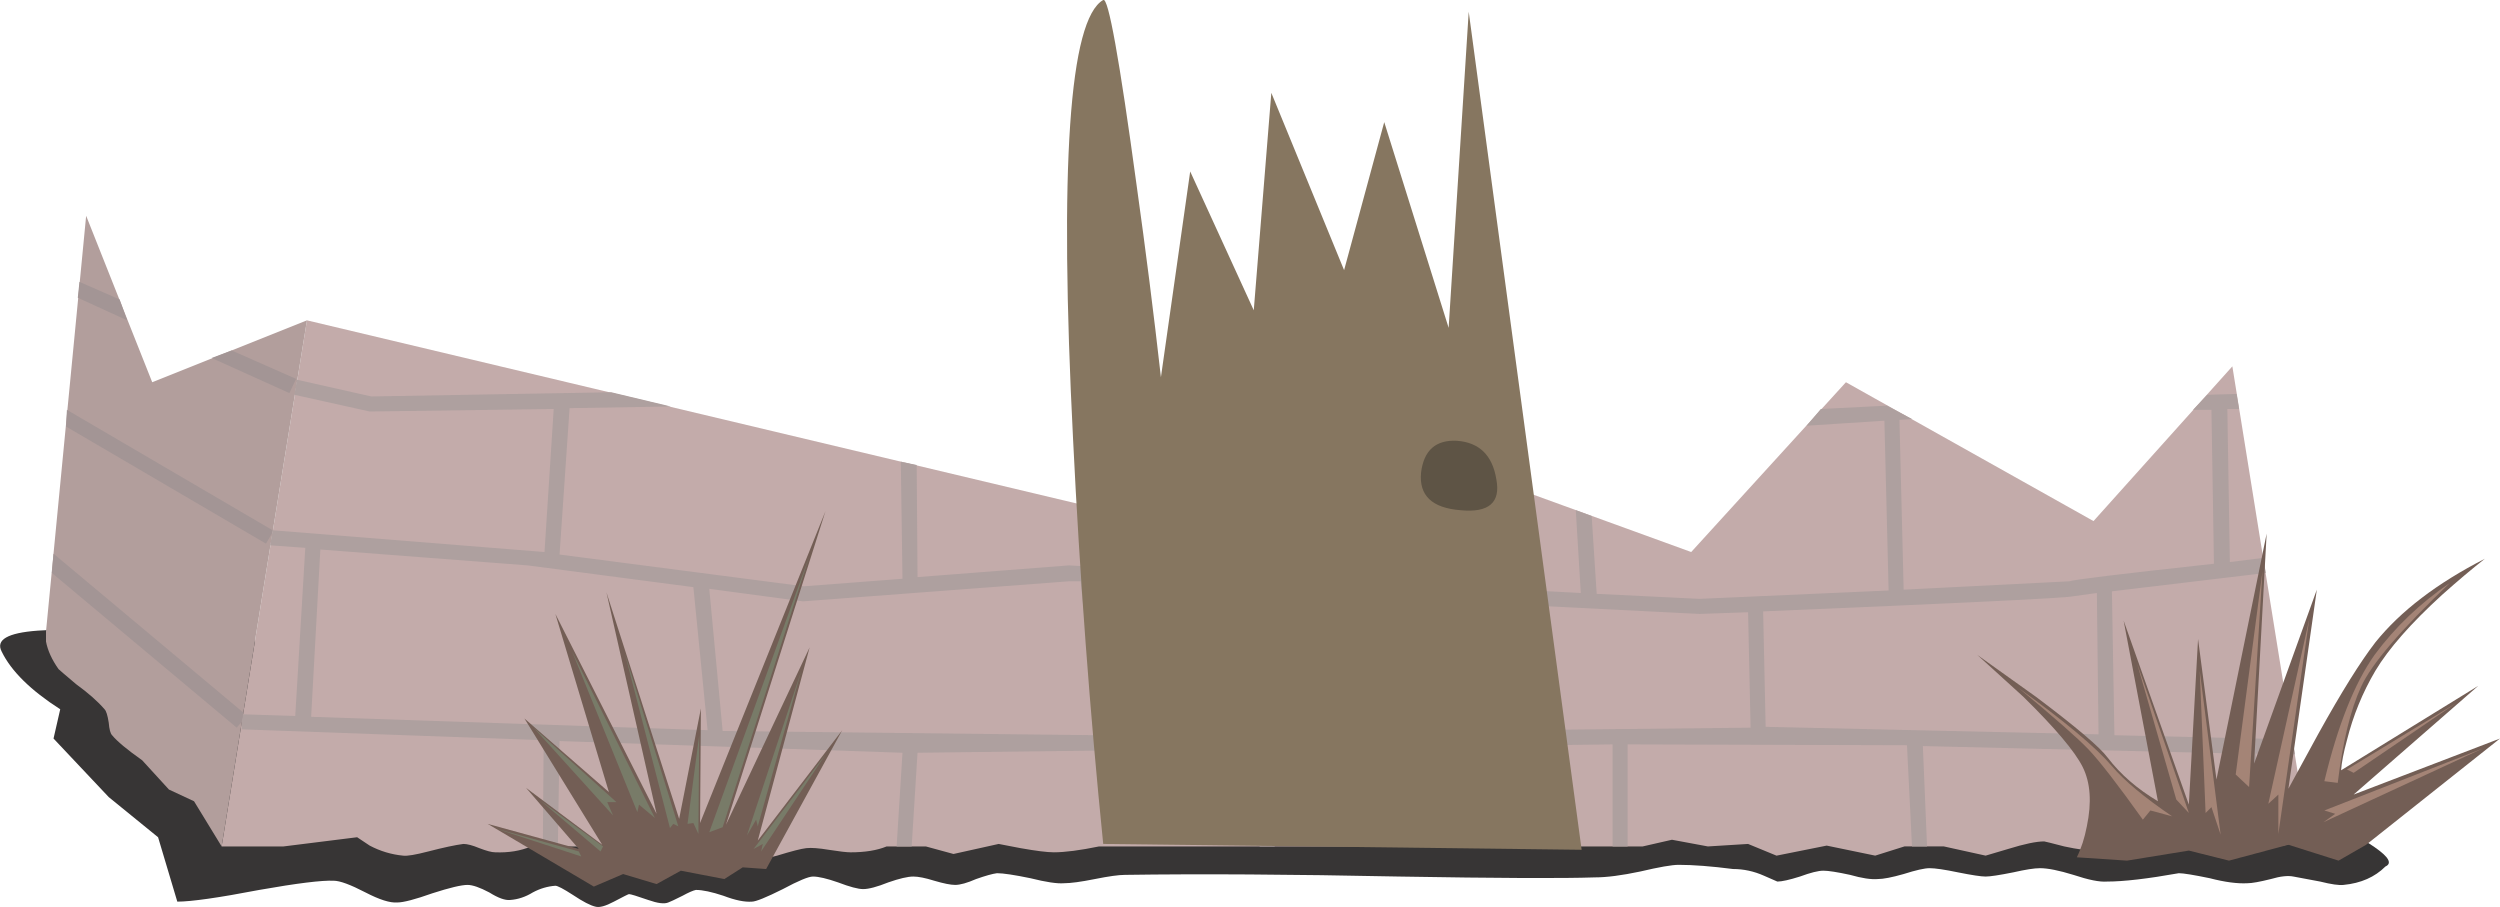<?xml version="1.0" encoding="iso-8859-1"?>
<!-- Generator: Adobe Illustrator 15.1.0, SVG Export Plug-In . SVG Version: 6.00 Build 0)  -->
<!DOCTYPE svg PUBLIC "-//W3C//DTD SVG 1.1//EN" "http://www.w3.org/Graphics/SVG/1.1/DTD/svg11.dtd">
<svg version="1.1" id="buildings-back" xmlns="http://www.w3.org/2000/svg" xmlns:xlink="http://www.w3.org/1999/xlink" x="0px"
	 y="0px" width="149.45px" height="54.2px" viewBox="0 0 149.45 54.2" style="enable-background:new 0 0 149.45 54.2;"
	 xml:space="preserve">
<symbol  id="FlashAICB_x5F_1_x2F_buildings-back_x2F__x3C_Path_x3E_" viewBox="0 -4.4 9.5 4.4">
	<g id="Layer_1_10_">
		<polygon style="fill-rule:evenodd;clip-rule:evenodd;fill:#A48476;" points="0.05,-3.7 9.5,0 0,-4.4 0.7,-3.9 		"/>
	</g>
</symbol>
<symbol  id="FlashAICB_x5F_1_x2F_buildings-back_x2F__x3C_Path_x3E__x5F_0" viewBox="0 -1.65 5.05 1.65">
	<g id="Layer_1_19_">
		<polygon style="fill-rule:evenodd;clip-rule:evenodd;fill:#787B68;" points="4.9,-1.35 5.05,-1.65 0,0 		"/>
	</g>
</symbol>
<symbol  id="FlashAICB_x5F_1_x2F_buildings-back_x2F__x3C_Path_x3E__x5F_1" viewBox="0 -4.15 6.5 4.15">
	<g id="Layer_1_9_">
		<polygon style="fill-rule:evenodd;clip-rule:evenodd;fill:#A48476;" points="0.4,-4.15 0,-3.95 6.5,0 		"/>
	</g>
</symbol>
<symbol  id="FlashAICB_x5F_1_x2F_buildings-back_x2F__x3C_Path_x3E__x5F_1_x5F_0" viewBox="0 -3.05 3.75 3.05">
	<g id="Layer_1_18_">
		<polygon style="fill-rule:evenodd;clip-rule:evenodd;fill:#787B68;" points="3.75,-2.75 3.6,-3.05 0,0 		"/>
	</g>
</symbol>
<symbol  id="FlashAICB_x5F_1_x2F_buildings-back_x2F__x3C_Path_x3E__x5F_2" viewBox="0 -11.95 7.5 11.95">
	<g id="Layer_1_8_">
		<path style="fill-rule:evenodd;clip-rule:evenodd;fill:#A48476;" d="M0-11.85C0.8-8.517,1.8-6,3-4.3C4.233-2.633,5.733-1.2,7.5,0
			C4.567-2.8,2.8-4.867,2.2-6.2c-0.633-1.367-1.1-3.283-1.4-5.75L0-11.85z"/>
	</g>
</symbol>
<symbol  id="FlashAICB_x5F_1_x2F_buildings-back_x2F__x3C_Path_x3E__x5F_2_x5F_0" viewBox="0 -5.25 4.95 5.25">
	<g id="Layer_1_17_">
		<polygon style="fill-rule:evenodd;clip-rule:evenodd;fill:#787B68;" points="4.95,-4.45 4.4,-4.45 4.75,-5.25 0,0 		"/>
	</g>
</symbol>
<symbol  id="FlashAICB_x5F_1_x2F_buildings-back_x2F__x3C_Path_x3E__x5F_3" viewBox="0 -12.85 2.45 12.85">
	<g id="Layer_1_7_">
		<polygon style="fill-rule:evenodd;clip-rule:evenodd;fill:#A48476;" points="0,-11.05 2.45,0 0.6,-12.85 0.6,-10.5 		"/>
	</g>
</symbol>
<symbol  id="FlashAICB_x5F_1_x2F_buildings-back_x2F__x3C_Path_x3E__x5F_3_x5F_0" viewBox="0 -9.95 4.95 9.95">
	<g id="Layer_1_16_">
		<polygon style="fill-rule:evenodd;clip-rule:evenodd;fill:#787B68;" points="4.95,-9.95 4,-9.15 3.9,-9.6 0,0 		"/>
	</g>
</symbol>
<symbol  id="FlashAICB_x5F_1_x2F_buildings-back_x2F__x3C_Path_x3E__x5F_4" viewBox="0.007 -16.57 142.8 16.57">
	<g id="Layer_1_2_">
		<path style="fill-rule:evenodd;clip-rule:evenodd;fill:#373535;" d="M130.25-14.55c-1.867-0.333-3.3-0.5-4.3-0.5
			c-0.434-0.034-1.1,0.1-2,0.4c-0.867,0.267-1.534,0.4-2,0.4c-0.333,0-0.867-0.083-1.6-0.25c-0.833-0.167-1.383-0.25-1.65-0.25
			c-0.267,0-0.817,0.083-1.65,0.25c-0.8,0.167-1.367,0.25-1.7,0.25c-0.3,0-0.817-0.117-1.55-0.35c-0.7-0.2-1.216-0.3-1.55-0.3
			c-0.4-0.033-0.95,0.05-1.65,0.25c-0.767,0.167-1.3,0.25-1.6,0.25s-0.767-0.117-1.4-0.35c-0.633-0.2-1.083-0.3-1.35-0.3
			c-0.233,0.1-0.5,0.216-0.8,0.35c-0.6,0.267-1.217,0.4-1.85,0.4c-1.3,0.167-2.383,0.25-3.25,0.25c-0.4,0-1.167-0.133-2.3-0.4
			c-1.1-0.233-2-0.35-2.7-0.35c-1.934-0.067-5.833-0.05-11.7,0.05c-6.467,0.133-11.933,0.167-16.4,0.1
			c-0.367,0-0.967-0.083-1.8-0.25c-0.833-0.167-1.45-0.25-1.85-0.25c-0.4-0.033-1.067,0.066-2,0.3c-0.967,0.2-1.633,0.3-2,0.3
			c-0.267-0.034-0.684-0.15-1.25-0.35c-0.533-0.233-0.95-0.35-1.25-0.35c-0.267,0-0.684,0.083-1.25,0.25
			c-0.533,0.167-0.95,0.25-1.25,0.25c-0.333,0-0.833-0.117-1.5-0.35c-0.667-0.267-1.167-0.4-1.5-0.4c-0.3,0-0.8,0.133-1.5,0.4
			c-0.667,0.233-1.167,0.35-1.5,0.35c-0.267,0-0.867-0.25-1.8-0.75c-1-0.5-1.617-0.75-1.85-0.75c-0.434-0.033-1,0.083-1.7,0.35
			c-0.7,0.233-1.25,0.35-1.65,0.35c-0.167-0.034-0.434-0.15-0.8-0.35c-0.466-0.233-0.75-0.367-0.85-0.4
			c-0.233-0.1-0.633-0.05-1.2,0.15c-0.667,0.233-1.05,0.35-1.15,0.35c-0.033,0-0.333-0.15-0.9-0.45c-0.5-0.267-0.867-0.367-1.1-0.3
			c-0.3,0.066-0.75,0.3-1.35,0.7c-0.567,0.367-0.917,0.55-1.05,0.55c-0.467-0.034-0.917-0.167-1.35-0.4
			c-0.434-0.267-0.883-0.417-1.35-0.45c-0.3-0.033-0.717,0.117-1.25,0.45c-0.567,0.3-1,0.45-1.3,0.45c-0.367,0-1.067-0.167-2.1-0.5
			c-1.033-0.367-1.733-0.55-2.1-0.55c-0.433-0.034-1.067,0.167-1.9,0.6c-0.9,0.467-1.533,0.7-1.9,0.7
			c-0.7,0.033-2.184-0.15-4.45-0.55c-2.433-0.467-4.067-0.7-4.9-0.7L9.45-12.4L6.5-10L3.2-6.5l0.4,1.75
			C1.833-3.617,0.667-2.467,0.1-1.3c-0.367,0.7,0.35,1.117,2.15,1.25c0.9,0.066,1.833,0.066,2.8,0l125.9-7.75l6.6-2.85
			c4.2-1.967,5.883-3.133,5.05-3.5c-0.633-0.633-1.467-1-2.5-1.1c-0.267-0.033-0.733,0.033-1.4,0.2c-0.867,0.167-1.4,0.267-1.6,0.3
			c-0.333,0.067-0.783,0.017-1.35-0.15c-0.667-0.167-1.133-0.25-1.4-0.25c-0.6-0.033-1.35,0.066-2.25,0.3
			C131.133-14.65,130.517-14.55,130.25-14.55z"/>
	</g>
</symbol>
<symbol  id="FlashAICB_x5F_1_x2F_buildings-back_x2F__x3C_Path_x3E__x5F_4_x5F_0" viewBox="0 -12.9 1.6 12.9">
	<g id="Layer_1_6_">
		<polygon style="fill-rule:evenodd;clip-rule:evenodd;fill:#A48476;" points="0,-12.15 1.6,0 0.8,-12.9 		"/>
	</g>
</symbol>
<symbol  id="FlashAICB_x5F_1_x2F_buildings-back_x2F__x3C_Path_x3E__x5F_4_x5F_1" viewBox="0 -10.45 3.2 10.45">
	<g id="Layer_1_15_">
		<polygon style="fill-rule:evenodd;clip-rule:evenodd;fill:#787B68;" points="2.7,-10.45 0,0 3.2,-10.35 2.9,-10.2 		"/>
	</g>
</symbol>
<symbol  id="FlashAICB_x5F_1_x2F_buildings-back_x2F__x3C_Path_x3E__x5F_5" viewBox="0 -9.8 1.25 9.8">
	<g id="Layer_1_5_">
		<polygon style="fill-rule:evenodd;clip-rule:evenodd;fill:#A48476;" points="0.35,-8.5 0,0 1.25,-9.8 0.7,-8.15 		"/>
	</g>
</symbol>
<symbol  id="FlashAICB_x5F_1_x2F_buildings-back_x2F__x3C_Path_x3E__x5F_5_x5F_0" viewBox="0 -5.9 0.7 5.9">
	<g id="Layer_1_14_">
		<polygon style="fill-rule:evenodd;clip-rule:evenodd;fill:#787B68;" points="0,-5.3 0.7,0 0.65,-5.9 0.35,-5.25 		"/>
	</g>
</symbol>
<symbol  id="FlashAICB_x5F_1_x2F_buildings-back_x2F__x3C_Path_x3E__x5F_6" viewBox="0 -8.95 3.1 8.95">
	<g id="Layer_1_4_">
		<polygon style="fill-rule:evenodd;clip-rule:evenodd;fill:#A48476;" points="2.35,-8.15 0,0 3.1,-8.95 		"/>
	</g>
</symbol>
<symbol  id="FlashAICB_x5F_1_x2F_buildings-back_x2F__x3C_Path_x3E__x5F_6_x5F_0" viewBox="0 -16.55 6 16.55">
	<g id="Layer_1_13_">
		<polygon style="fill-rule:evenodd;clip-rule:evenodd;fill:#787B68;" points="0,-16.55 6,0 0.8,-16.25 		"/>
	</g>
</symbol>
<symbol  id="FlashAICB_x5F_1_x2F_buildings-back_x2F__x3C_Path_x3E__x5F_7" viewBox="0 -7.85 9.15 7.85">
	<g id="Layer_1_3_">
		<path style="fill-rule:evenodd;clip-rule:evenodd;fill:#A48476;" d="M7.4-7.85c-1.5,2.1-2.583,3.5-3.25,4.2
			C3.517-2.983,2.133-1.767,0,0c2.767-2,4.617-3.55,5.55-4.65c0.733-0.867,1.934-1.867,3.6-3L7.85-7.3L7.4-7.85z"/>
	</g>
</symbol>
<symbol  id="FlashAICB_x5F_1_x2F_buildings-back_x2F__x3C_Path_x3E__x5F_7_x5F_0" viewBox="0 -9.85 3.25 9.85">
	<g id="Layer_1_12_">
		<polygon style="fill-rule:evenodd;clip-rule:evenodd;fill:#787B68;" points="0,-9.85 3.25,0 0.65,-9.3 0.55,-8.9 		"/>
	</g>
</symbol>
<symbol  id="FlashAICB_x5F_1_x2F_buildings-back_x2F__x3C_Path_x3E__x5F_8" viewBox="0 -5.8 4.3 5.8">
	<g id="Layer_1_11_">
		<polygon style="fill-rule:evenodd;clip-rule:evenodd;fill:#787B68;" points="0.45,-5.8 0.55,-5.35 0,-5.65 4.3,0 		"/>
	</g>
</symbol>
<g>
	
		<use xlink:href="#FlashAICB_x5F_1_x2F_buildings-back_x2F__x3C_Path_x3E__x5F_4"  width="142.8" height="16.57" x="0.007" y="-16.57" transform="matrix(1 0 0 -1 0 37.65)" style="overflow:visible;opacity:0.398;enable-background:new    ;"/>
	<path style="fill-rule:evenodd;clip-rule:evenodd;fill:#C3ABAA;" d="M125.15,31.15l8.3-9.25l4.45,27.65
		c-0.301,0.667-0.95,1.017-1.95,1.05h-2.2c-1.1-0.366-2.4-0.517-3.9-0.449c-0.433,0.033-1.149,0.166-2.149,0.399
		c-0.967,0.233-1.667,0.351-2.101,0.351c-0.699-0.034-1.433-0.134-2.199-0.301c-0.767-0.199-1.167-0.3-1.2-0.3
		c-0.467,0-1.184,0.15-2.15,0.45l-1.35,0.4l-2.5-0.551h-2.351l-1.75,0.551L109.2,50.55l-3,0.601l-1.7-0.7l-2.4,0.149L99.95,50.2
		L98.2,50.6H65.7c-1.133,0.233-2.034,0.351-2.7,0.351c-0.4,0-1.067-0.084-2-0.25l-1.3-0.25l-2.7,0.6l-1.65-0.45H53
		c-0.567,0.233-1.283,0.351-2.15,0.351c-0.233,0-0.667-0.05-1.3-0.15c-0.6-0.1-1.05-0.133-1.35-0.1
		c-0.3,0.033-0.883,0.184-1.75,0.45c-0.733,0.199-1.3,0.3-1.7,0.3c-1,0.033-1.95-0.084-2.85-0.351
		c-0.733-0.267-1.167-0.399-1.3-0.399c-0.4,0-1,0.133-1.8,0.399l-1.1,0.351L34.45,50.6h-2.7c-0.633,0.267-1.35,0.384-2.15,0.351
		c-0.2,0-0.517-0.084-0.95-0.25c-0.4-0.167-0.717-0.25-0.95-0.25c-0.5,0.066-1.2,0.217-2.1,0.45c-0.767,0.199-1.267,0.283-1.5,0.25
		c-0.7-0.067-1.367-0.267-2-0.601l-0.75-0.5l-4.4,0.55h-3.7l5.1-31.45L65,30.25l5.55-8.35L101.1,33l9.25-10.15L125.15,31.15z"/>
	<path style="fill-rule:evenodd;clip-rule:evenodd;fill:#B29E9C;" d="M18.35,19.15l-5.1,31.45L11.6,47.9l-1.5-0.7l-1.6-1.75
		c-0.9-0.634-1.5-1.134-1.8-1.5C6.6,43.85,6.533,43.6,6.5,43.2c-0.067-0.434-0.15-0.7-0.25-0.8c-0.4-0.467-0.967-0.967-1.7-1.5
		C3.917,40.366,3.567,40.066,3.5,40c-0.4-0.566-0.65-1.116-0.75-1.65v-0.6l2.4-24.85l3.95,9.95L18.35,19.15z"/>
	<g>
		<path style="fill-rule:evenodd;clip-rule:evenodd;fill:#AEA09F;" d="M48,35.95l-5.6-0.75l0.8,8.5l22.35,0.25l-0.95-9.2h-0.7
			L48,35.95z M42.3,43.65L41.45,35.1l-9.9-1.3l-12.4-0.95l-0.55,10L42.3,43.65z M85.65,35.9l0.149,7.8l18.851-0.2l-0.15-6.9
			l-2.9,0.101L85.65,35.9z M84.9,43.7l-0.15-7.851L65.5,34.8l1,9.101L84.9,43.7z M125.35,35.45l-1.449,0.2
			c-0.4,0.1-6.567,0.399-18.5,0.899l0.149,6.9l19.9,0.45L125.35,35.45z M132.2,24.5H131.1l0.851-0.9l1.75-0.05l0.149,0.9h-0.699
			L133.3,33.6l2-0.25l0.15,0.9l-9.2,1.1l0.15,8.601l10.649,0.25l0.15,0.899l-2.351-0.05l0.351,5.55h-0.95l-0.35-5.55l-18.95-0.45
			l0.25,6h-0.9l-0.3-6.05L97.3,44.5v6.1H96.4v-6.1L76.3,44.75l-0.1,5.85h-0.9l0.101-5.85L54.85,45l-0.35,5.6h-0.9l0.35-5.6
			l-20.5-0.7l-0.1,6.3h-0.9l0.05-6.35L14.45,43.6v-0.5L14.5,42.7l3.15,0.1l0.6-10.05l-2.1-0.15L16.3,31.7L32.55,33l0.55-8.55
			l-11,0.15l-4.5-1l0.15-0.9l4.45,1l14.35-0.25l3.55,0.85l-6.05,0.1l-0.6,8.75l14.6,1.899l5.9-0.45l-0.1-7l0.95,0.2l0.05,6.7
			l9.05-0.7l9.95,0.55V25.1l-5.25-0.2l0.6-0.9l7.899,0.3l2.801,1L74.8,25.1v9.3l19.7,1.05l-0.3-4.95l0.95,0.35l0.3,4.65l6.149,0.3
			l11.301-0.5l-0.25-10.15l-4.65,0.3l0.85-1l3.95-0.2l1.5,0.8l-0.75,0.05l0.25,10.15l9.9-0.5c0.267-0.1,3.149-0.45,8.649-1.05
			L132.2,24.5z"/>
	</g>
	<g>
		<polygon style="fill-rule:evenodd;clip-rule:evenodd;fill:#A39595;" points="17.7,22.65 17.3,23.5 12.65,21.4 13.85,20.95 		"/>
		<polygon style="fill-rule:evenodd;clip-rule:evenodd;fill:#A39595;" points="7.15,17.9 7.6,19.15 4.65,17.8 4.75,16.85 		"/>
		<polygon style="fill-rule:evenodd;clip-rule:evenodd;fill:#A39595;" points="16.25,31.9 15.9,32.5 3.95,25.5 4,24.5 16.3,31.7 		
			"/>
		<polygon style="fill-rule:evenodd;clip-rule:evenodd;fill:#A39595;" points="14.45,43.15 14.15,43.5 3.1,34.25 3.2,33.1 
			14.55,42.6 		"/>
	</g>
	<path style="fill-rule:evenodd;clip-rule:evenodd;fill:#867660;" d="M87.8,0.7l6.75,50.1l-28.6-0.35
		c-0.8-7.934-1.4-15.983-1.8-24.15C63.317,9.933,63.917,1.167,65.95,0c0.3-0.2,0.966,3.5,2,11.1c0.533,3.8,1.017,7.617,1.45,11.45
		l1.75-12.3l3.8,8.3l1.05-13l4.35,10.6l2.4-8.85l3.85,12.3L87.8,0.7z"/>
	<path style="fill-rule:evenodd;clip-rule:evenodd;fill:#5E5445;" d="M87.1,26.35c1.334,0.1,2.117,0.867,2.351,2.3
		c0.267,1.399-0.45,2.017-2.15,1.85c-1.7-0.134-2.483-0.884-2.35-2.25C85.116,26.917,85.833,26.283,87.1,26.35z"/>
</g>
<g>
	<path style="fill-rule:evenodd;clip-rule:evenodd;fill:#735E55;" d="M131.4,38.2l1.1,8.399l3-14.699l-0.75,13.75l3.75-10.4
		l-1.7,11.9l1.8-3.301c1.367-2.466,2.5-4.283,3.4-5.449c1.5-1.867,3.684-3.534,6.55-5c-0.767,0.6-1.616,1.316-2.55,2.149
		c-1.866,1.7-3.2,3.217-4,4.55c-0.767,1.301-1.333,2.684-1.7,4.15c-0.2,0.733-0.316,1.333-0.35,1.8l8.2-5.05l-7.45,6.5l8.75-3.35
		l-8,6.35l-1.65,0.95l-3-0.95l-3.55,0.95l-2.4-0.601l-3.699,0.601l-3-0.2c0.267-0.533,0.466-1.15,0.6-1.85
		c0.3-1.434,0.217-2.617-0.25-3.551c-0.467-0.933-1.65-2.333-3.55-4.199l-2.75-2.5l3.5,2.5c2.399,1.8,3.833,3.017,4.3,3.649
		c0.767,1,1.767,1.867,3,2.601L126.95,37.1l3.899,11L131.4,38.2z"/>
	
		<use xlink:href="#FlashAICB_x5F_1_x2F_buildings-back_x2F__x3C_Path_x3E__x5F_7"  width="9.15" height="7.85" y="-7.85" transform="matrix(1 0 0 -1 120.7 41.15)" style="overflow:visible;opacity:0.5;enable-background:new    ;"/>
	
		<use xlink:href="#FlashAICB_x5F_1_x2F_buildings-back_x2F__x3C_Path_x3E__x5F_6"  width="3.1" height="8.95" y="-8.95" transform="matrix(1 0 0 -1 127.75 39.65)" style="overflow:visible;opacity:0.5;enable-background:new    ;"/>
	
		<use xlink:href="#FlashAICB_x5F_1_x2F_buildings-back_x2F__x3C_Path_x3E__x5F_5"  width="1.25" height="9.8" y="-9.8" transform="matrix(1 0 0 -1 131.5 40.1)" style="overflow:visible;opacity:0.5;enable-background:new    ;"/>
	
		<use xlink:href="#FlashAICB_x5F_1_x2F_buildings-back_x2F__x3C_Path_x3E__x5F_4_x5F_0"  width="1.6" height="12.9" y="-12.9" transform="matrix(1 0 0 -1 133.65 34.15)" style="overflow:visible;opacity:0.5;enable-background:new    ;"/>
	
		<use xlink:href="#FlashAICB_x5F_1_x2F_buildings-back_x2F__x3C_Path_x3E__x5F_3"  width="2.45" height="12.85" y="-12.85" transform="matrix(1 0 0 -1 135.6 37)" style="overflow:visible;opacity:0.5;enable-background:new    ;"/>
	
		<use xlink:href="#FlashAICB_x5F_1_x2F_buildings-back_x2F__x3C_Path_x3E__x5F_2"  width="7.5" height="11.95" y="-11.95" transform="matrix(1 0 0 -1 138.95 34.85)" style="overflow:visible;opacity:0.5;enable-background:new    ;"/>
	
		<use xlink:href="#FlashAICB_x5F_1_x2F_buildings-back_x2F__x3C_Path_x3E__x5F_1"  width="6.5" height="4.15" y="-4.15" transform="matrix(1 0 0 -1 140.3 42.05)" style="overflow:visible;opacity:0.5;enable-background:new    ;"/>
	
		<use xlink:href="#FlashAICB_x5F_1_x2F_buildings-back_x2F__x3C_Path_x3E_"  width="9.5" height="4.4" y="-4.4" transform="matrix(1 0 0 -1 138.9 44.75)" style="overflow:visible;opacity:0.5;enable-background:new    ;"/>
</g>
<g>
	<polygon style="fill-rule:evenodd;clip-rule:evenodd;fill:#735E55;" points="40.6,48.95 41.9,42.35 41.85,49.2 49.35,30.55 
		43.4,49.3 48.4,38.7 45.3,50.25 50.35,43.65 45.8,51.95 44.4,51.85 43.3,52.55 40.7,52.05 39.25,52.85 37.25,52.25 35.5,53 
		29.15,49.25 34.6,50.75 31.45,47.1 36,50.5 31.35,42.95 36.4,47.35 33.2,36.7 39.25,48.65 36.25,35.4 	"/>
	
		<use xlink:href="#FlashAICB_x5F_1_x2F_buildings-back_x2F__x3C_Path_x3E__x5F_8"  width="4.3" height="5.8" y="-5.8" transform="matrix(1 0 0 -1 45.05 45.1)" style="overflow:visible;opacity:0.5;enable-background:new    ;"/>
	
		<use xlink:href="#FlashAICB_x5F_1_x2F_buildings-back_x2F__x3C_Path_x3E__x5F_7_x5F_0"  width="3.25" height="9.85" y="-9.85" transform="matrix(1 0 0 -1 44.65 40.1)" style="overflow:visible;opacity:0.5;enable-background:new    ;"/>
	
		<use xlink:href="#FlashAICB_x5F_1_x2F_buildings-back_x2F__x3C_Path_x3E__x5F_6_x5F_0"  width="6" height="16.55" y="-16.55" transform="matrix(1 0 0 -1 42.4 33.2)" style="overflow:visible;opacity:0.5;enable-background:new    ;"/>
	
		<use xlink:href="#FlashAICB_x5F_1_x2F_buildings-back_x2F__x3C_Path_x3E__x5F_5_x5F_0"  width="0.7" height="5.9" y="-5.9" transform="matrix(1 0 0 -1 41.1 43.95)" style="overflow:visible;opacity:0.5;enable-background:new    ;"/>
	
		<use xlink:href="#FlashAICB_x5F_1_x2F_buildings-back_x2F__x3C_Path_x3E__x5F_4_x5F_1"  width="3.2" height="10.45" y="-10.45" transform="matrix(1 0 0 -1 37.35 39.05)" style="overflow:visible;opacity:0.5;enable-background:new    ;"/>
	
		<use xlink:href="#FlashAICB_x5F_1_x2F_buildings-back_x2F__x3C_Path_x3E__x5F_3_x5F_0"  width="4.95" height="9.95" y="-9.95" transform="matrix(1 0 0 -1 34.2 38.95)" style="overflow:visible;opacity:0.5;enable-background:new    ;"/>
	
		<use xlink:href="#FlashAICB_x5F_1_x2F_buildings-back_x2F__x3C_Path_x3E__x5F_2_x5F_0"  width="4.95" height="5.25" y="-5.25" transform="matrix(1 0 0 -1 31.9 43.5)" style="overflow:visible;opacity:0.5;enable-background:new    ;"/>
	
		<use xlink:href="#FlashAICB_x5F_1_x2F_buildings-back_x2F__x3C_Path_x3E__x5F_1_x5F_0"  width="3.75" height="3.05" y="-3.05" transform="matrix(1 0 0 -1 32.3 47.85)" style="overflow:visible;opacity:0.5;enable-background:new    ;"/>
	
		<use xlink:href="#FlashAICB_x5F_1_x2F_buildings-back_x2F__x3C_Path_x3E__x5F_0"  width="5.05" height="1.65" y="-1.65" transform="matrix(1 0 0 -1 29.7 49.55)" style="overflow:visible;opacity:0.5;enable-background:new    ;"/>
</g>
</svg>
